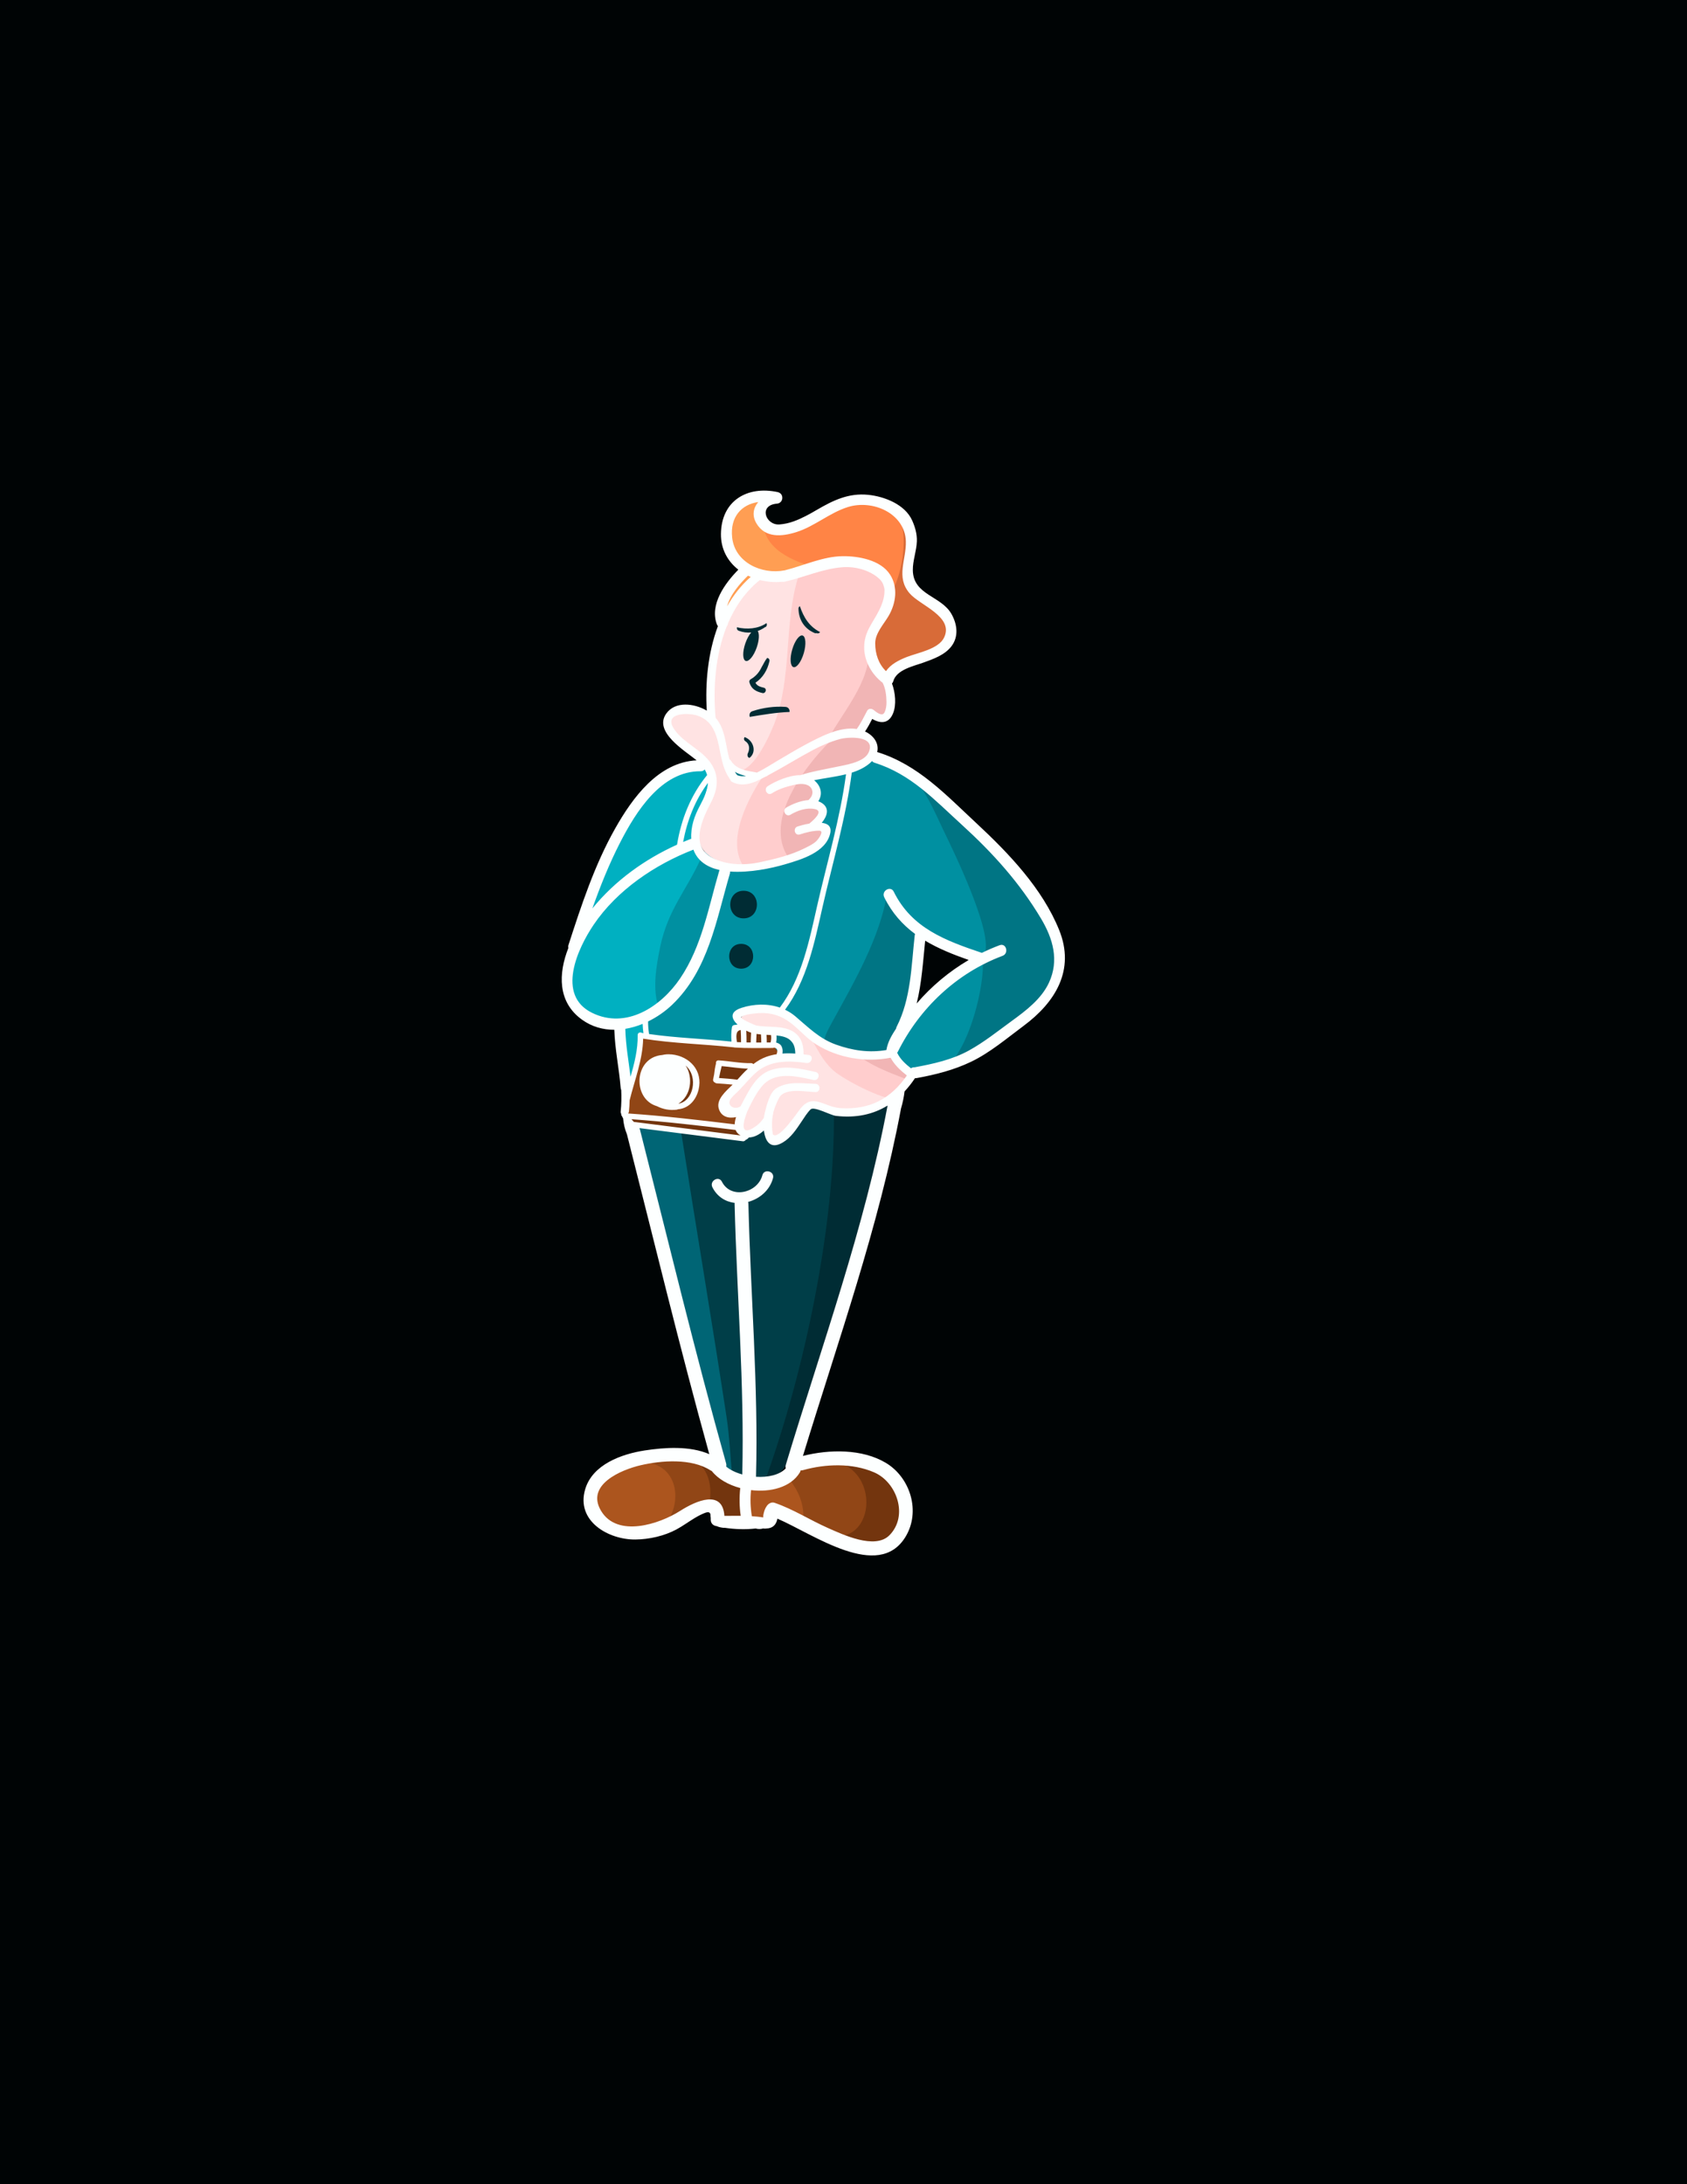 <?xml version="1.0" encoding="utf-8"?>
<!-- Generator: Adobe Illustrator 17.0.0, SVG Export Plug-In . SVG Version: 6.00 Build 0)  -->
<!DOCTYPE svg PUBLIC "-//W3C//DTD SVG 1.1//EN" "http://www.w3.org/Graphics/SVG/1.1/DTD/svg11.dtd">
<svg version="1.1" xmlns="http://www.w3.org/2000/svg" xmlns:xlink="http://www.w3.org/1999/xlink" x="0px" y="0px" width="612px"
	 height="792px" viewBox="0 0 612 792" enable-background="new 0 0 612 792" xml:space="preserve">
<g id="Слой_2">
	<rect fill="#000405" width="612" height="792"/>
</g>
<g id="Слой_18">
	<path fill="#73350E" d="M251,529.25c0.81,7.645,3.196,14.005,8.839,17.492c0.355,1.868-1.216,3.557-0.208,5.563
		c3.325,0.918,6.254,0.43,9.538,0.408c2.372-4.477,2.872-10.698,1.093-15.735c-6.248-3.252-11.474-5.992-18.513-7.728"/>
	<path fill="#73350E" d="M303.563,529.387c6.637,7.262,6.201,18.469,1.235,26.801c30.772,14.347,33.314-25.595-0.485-26.551"/>
</g>
<g id="Слой_19">
	<path fill="#914616" d="M228,531c9.198,2.207,13.442,11.676,14.448,20.743c3.998-0.15,11.45-2.708,14.683-4.954
		c4.054-20.232-13.673-23.562-30.131-16.539"/>
	<path fill="#914616" d="M300.75,529.5c20.975,2.409,16.429,36.898-5.547,25.232c-12.734-6.759-14.404-25.355,3.797-24.982"/>
</g>
<g id="Слой_13">
	<path fill="#AC551E" d="M224.25,531.5c31.198-9.715,24.163,35.685-0.994,24.004c-11.925-5.537-9.979-18.236,0.744-23.504"/>
	<path fill="#AC551E" d="M286.25,536.25c3.379,4.317,5.496,8.929,5.198,14.981c-6.697-1.746-13.759-0.568-20.662,1.235
		c-1.383-4.133-1.19-10.846,0.147-14.686c4.838,0.75,10.681-1.892,14.567-1.531"/>
</g>
<g id="Слой_10">
	<path fill="#006575" d="M250.75,410.5c3.872,20.206,6.571,40.884,8.319,61.539c1.901,22.467,9.844,43.987,11.186,66.562
		c-0.018-0.172-0.003-0.344,0.043-0.514c-12.26-7.053-11.493-12.052-14.611-25.112c-2.715-11.373-5.765-21.665-8.994-32.981
		c-3.22-11.284-5.875-22.985-8.756-34.231c-1.468-5.728-11.499-32.062-9.186-36.516c0.05-0.097,0.033-0.583,0.037-0.709
		c6.914-1.041,15.098,0.889,21.961,2.212"/>
</g>
<g id="Слой_15">
	<path fill="#003E48" d="M247.056,410.25c5.422,34.579,11.282,69.228,16.499,103.438c1.104,7.237,1.404,14.714,2.076,21.998
		c3.865,1.584,9.159,1.712,12.694,0.526c8.513-15.605,11.124-37.181,15.188-54.638c4.064-17.458,18.304-52.258,13.293-69.999
		c-0.639-2.262,0.319-6.259,0.518-8.323c-5.249-1.344-11.632-2.139-17.026-3.057c-7.688,9.838-34.722,5.669-47.431,4.831
		c2.088,1.165,2.97,3.701,3.939,4.725"/>
</g>
<g id="Слой_17">
	<path fill="#914616" d="M230.687,374.297c18.996-0.184,39.031-0.644,57.852,1.74c-5.523,48.463-26.074,25.855-61.273,30.028
		c-1.588-11.105,2.224-22.836,5.399-33.031"/>
	<path fill="#73350E" d="M265.667,373.5c-0.254,1.43,0.281,3.645,0.658,5.095c4.783-0.014,9.592,0.377,14.329,0.546
		c0.11-0.876,0.11-3.709,0-4.612c-4.291-0.663-11.86-3.282-14.82-0.529"/>
	<path fill="#73350E" d="M246.167,387c2.419,5.768-0.525,8.72-2,13.642c10.29,2.089,11.198-17.856,0.216-15.284
		c0.188,1.581,1.237,1.516,2.618,1.975"/>
	<path fill="#73350E" d="M261,385.833c-1.493,4.331-1.801,5.593,2.697,6.509c5.303,1.08,5.653-2.163,8.981-4.843
		c-0.001-0.001-0.032-0.472-0.036-0.467c-3.197-1.771-7.733-1.033-11.475-1.033"/>
	<path fill="#73350E" d="M228.875,407.75c0.041-1.141-0.513-2.228-1.581-2.689c3.858-1.312,9.624,0.638,13.628,0.689
		c9.325,0.117,18.894,3.891,28.27,3.259c-0.099,0.778,0.769,2.311,0.544,2.849c-0.994,2.372-10.811-0.456-13.493-0.79
		c-8.961-1.116-18.75-1.283-27.493-3.381"/>
</g>
<g id="Слой_14">
	<path fill="#002C34" d="M302.5,402.75c0.58,41.403-10.63,94.279-24.718,133.482c17.13,0.657,33.764-85.528,38.149-100.927
		c3.703-13.001,7.766-25.915,9.216-39.292c-7.891,0.915-15.731,2.134-23.595,3.348c-1.029,1.318,0.343,2.343,0.447,4.639"/>
</g>
<g id="Слой_11">
	<path fill="#007584" d="M329,279.25c2.626,10.547,6.602,21.36,10.493,31.585c4.188,11.007,13.116,20.511,13.758,32.081
		c0.86,15.484-14.406,28.486-10.941,43.577c13.318-1.747,37.631-18.43,40.702-32.192c5.389-24.147-23.707-48.096-39.078-61.706
		c-4.406-3.901-8.269-7.698-13.934-9.595"/>
</g>
<g id="Слой_6">
	<path fill="#0090A1" d="M356.5,348l-1.25,0.5c-9.101,2.872-40.416,26.138-27.024,37.962c2.704,2.387,5.243,3.504,7.607,3.646
		c-0.101-0.55,0.134-1.131,0.846-1.273c1.667-0.333,3.333-0.667,5-1c0.255-0.051,0.483-0.023,0.683,0.052
		C352.072,380.423,357.301,356.397,356.5,348z"/>
	<path fill="#0090A1" d="M342.196,300.939c-3.521-7.338-7.358-16.981-14.355-22.002c-10.614-7.618-15.905-0.416-26.341,1.313
		l16.246-6.748c-0.546-0.228-0.881-0.7-1.013-1.234c-1.802,0.72-4.472,2.144-5.811,2.505c-4.411,1.19-15.407,1.682-18.688,4.403
		c-2.888,2.395-4.477,4.279-3.617,8.599c13.236,2.015,17.975,7.637,26.028,17.999c7.454,9.591,17.142,17.341,25.113,26.648
		c4.676,5.46,9.145,12.902,16.57,14.589c0.003-0.118,0.041-0.224,0.116-0.316C362.387,341.674,344.581,305.909,342.196,300.939z"/>
</g>
<g id="Слой_8">
	<path fill="#00B0C1" d="M233.5,370c0.292,1.807,0.465,3.671,0.662,5.487c-3.278,0.646-3.631,14.294-5.593,17.679
		c-3.462-5.288-3.756-14.573-3.678-20.897c2.673-1.133,5.649-1.85,8.484-2.768"/>
</g>
<g id="Слой_9">
	<path fill="#00B0C1" d="M256.625,278.125c-18.482-0.895-26.441,14.951-33.887,29.026c-6.367,12.036-11.799,23.585-14.867,36.934
		c-2.118,9.217-4.837,19.448,4.79,24.399c8.964,4.611,27.125,1.49,29.554-8.974c0.754-3.25-0.613-7.864,0.084-11.47
		c1.121-5.799,4.145-11.086,6.452-16.458c2.572-5.991,6.646-13.225,8.134-19.539c-13.108-10.192,8.164-24.629-1.135-33.916"/>
</g>
<g id="Слой_7">
	<path fill="#0090A1" d="M254.5,310.75c-5.184,11.831-12.136,18.767-15.005,32.619c-1.486,7.176-2.885,15.479-0.489,22.138
		c-1.99,0.385-3.496,2.346-5.219,2.779c-0.265,1.615-0.051,5.355,0.444,6.932c10.855,1.891,20.847,1.29,31.425,3.504
		c0.481-1.968,1.361-3.777,1.131-5.949c-0.034,0.128,1.712-0.381,1.979-0.762c-5.606-7.566,11.012-5.552,15.089-4.019
		c6.403,2.407,9.852,7.622,16.164,10.181c6.844-16.355,26.227-32.234,22.463-53.385c0.787,12.018,24.26,21.776,34.04,21.185
		c-1.613-11.135-15.782-28.933-23.529-37.127c-7.451-7.881-28.178-24.847-40.562-22.195c-9.112,9.235-33.606,10.347-37.933,25.098"
		/>
</g>
<g id="Слой_12">
	<path fill="#007584" d="M321.75,324.5c-2.765,15.714-11.62,31.159-19.232,44.974c-5.278,9.58-6.054,10.847,8.555,12.67
		c9.259,1.155,13.685-0.818,17.383-9.516c2.823-6.639,3.828-14.622,4.556-21.829c1.426-14.116-2.528-14.976-11.513-25.549"/>
	<path fill="#007584" d="M280.833,373.667c6.69,0.373,9.658,2.996,9.141,9.771c-6.258,1.219-11.126-3.259-8.975-9.604"/>
</g>
<g id="Слой_29">
	<path fill="#007584" d="M265.667,278.5c2.383,0.685,4.54,1.651,6.795,2.469c-0.08,0.086-0.375,0.754-0.326,0.852
		c-2.978,1.418-8.252,1.076-6.469-3.155"/>
</g>
<g id="Слой_25">
	<path fill="#FFCDCD" d="M289,209c-5.774,16.373-7.731,34.148-14.438,50.064c-2.479,5.882-7.675,12.65-8.389,19.074
		c9.26,4.51,12.162,1.292,19.947-3.92c6.8-4.553,15.712-3.854,19.924-10.585c2.979-4.761,4.677-10.927,7.386-15.911
		c2.852-5.246,1.775-6.753,1.722-11.909c-0.049-4.736,1.473-7.488,3.529-11.976c1.559-3.402,4.109-6.435,3.153-10.548
		c-2.643-11.375-16.012-10.165-25.025-7.76c-3.362,0.897-6.57,2.221-9.975,2.973"/>
</g>
<g id="Слой_24">
	<path fill="#FFE3E3" d="M275,208.833c-12.763,5.77-17.687,29.276-17.334,41.485c0.192,6.639,1.577,9.71,3.547,15.593
		c0.864,2.579,0.414,6.719,1.614,9.095c6.576,13.028,15.433-6.042,17.85-12.039c6.828-16.945,3.581-36.763,8.909-53.787
		c-4.864-0.449-10.37-0.52-15.253,0.153"/>
</g>
<g id="Слой_26">
	<path fill="#F1B5B5" d="M315,236.167c0.875,10.645-9.693,22.767-14.171,31.15c3.942-0.512,8.294-0.803,12.21-1.685
		c-0.241-2.72,1.139-5.207,3.301-6.839c4.952,5.047,6.884-2.267,6.168-6.49c-0.85-5.018-4.635-9.745-7.341-13.969"/>
</g>
<g id="Слой_27">
	<path fill="#F1B5B5" d="M308.5,382.167c3.543,0.1,11.101-1.22,14.193-0.136c3.237,1.134,4.416,5.397,7.622,7.397
		C325.576,398.283,312.311,388.061,308.5,382.167"/>
</g>
<g id="Слой_28">
	<path fill="#F1B5B5" d="M302,266.667c5.886-1.176,18.222-0.408,13.107,7.612c-3.934,6.167-17.476,6.408-23.943,8.888
		c4.124,0.239,5.839,4.572,3.328,8.11c4.76,0.18,3.645,5.657,1.438,7.692c5.763,0.77,2.486,5.819,0.07,8.153
		c-4.755,4.595-11.574,5.033-17.86,5.624c-1.98-7.236-1.154-16.788,0.23-24.184c2.101-11.226,13.178-20.047,24.63-21.895"/>
</g>
<g id="Слой_21">
	<path fill="#FFCDCD" d="M303,267c-9.26,8.563-26.823,30.076-16.827,44.136c-5.331,1.454-9.589,3.252-15.265,2.555
		c-2.779-0.341-2.77,1.107-5.262-1.433c-3.238-3.301-4.023-10.408-3.626-14.782c1.133-12.467,7.14-13.01,16.858-18.054
		c7.837-4.068,15.904-8.029,23.455-12.255"/>
</g>
<g id="Слой_22">
	<path fill="#FFCDCD" d="M310.333,381.833c5.175,4.533,12.143,7.007,18.477,9.49c-10.444,18.835-37.768,1.832-35.98-16.481
		c3.105,3.711,12.81,6.901,17.836,6.991"/>
</g>
<g id="Слой_23">
	<path fill="#FFE3E3" d="M289.649,383.682c3.293-0.404-3.715-7.573-4.526-7.991c-3.398-1.753-7.803-0.666-11.346-1.885
		c-13.685-4.71,2.439-9.825,10.395-6.633c10.845,4.357,10.88,15.493,19.123,21.783c3.887,2.967,18.557,10.957,23.563,9.565
		c-4.731,1.315-10.973,3.452-16.026,4.311c-6.306,1.072-13.525-3.425-18.662-0.678c-5.992,3.204-10.564,19.042-14.289,5.176
		c-3.544,6.862-10.403,3.587-9.57-3.48c-9.31,1.232-2.357-9.135,0.191-11.863C275.206,384.811,280.462,384.81,289.649,383.682z"/>
</g>
<g id="Слой_16">
	<path fill="#FFE3E3" d="M277.333,280.667c-5.244,7.507-14.731,24.538-7.05,34.182c-18.392-3.362-19.609-9.428-14.412-26.595
		c2.079-6.868,2.884-9.58-3.328-14.716c-3.628-3-8.562-4.528-9.458-9.651c-0.831-4.754,3.297-7.645,9.181-6.284
		c10.12,2.339,8.359,12.674,11.684,20.087c3.49,7.78,8.031,4.431,14.549,3.811"/>
</g>
<g id="Слой_33">
	<path fill="#D86B38" d="M323.333,184.833c-0.02,7.561-2.274,14.548-2.63,21.904c-0.286,5.913,1.282,9.903-1.117,16.093
		c-4.05,10.449-4.883,14.268,3.076,22.284c3.824-7.343,29.88-8.299,20.201-22.133c-4.614-6.595-14.811-7.254-14.539-17.186
		c0.181-6.578,6.945-16.404-5.326-18.629"/>
</g>
<g id="Слой_34">
	<path fill="#FF8445" d="M274.833,188c-1.335,5.642,0.213,9.278,4.143,13.372c6.99,7.28,10.699,4.842,19.324,3.614
		c9.516-1.355,21.125-0.954,25.732,8.597c2.821-5.351,4.372-14.504,3.633-20.588c-1.417-11.674-12.623-13.361-22.431-9.183
		c-6.086,2.592-12.791,6.47-19.21,7.892c-7.572,1.678-9.494-2.679-16.692-3.537"/>
</g>
<g id="Слой_35">
	<path fill="#FF9E53" d="M276.833,189.667c0.765,10.776,13.046,14.544,21.571,16.872c-7.287-0.827-21.608,1.339-26.822,5.424
		c-2.156,1.689-3.184,3.596-4.873,5.74c-3.285,4.171-6.513,6.12-4.25-1.54c0.763-2.582,3.684-4.297,4.636-6.779
		c1.72-4.484,0.445-3.17-1.585-8.023c-4.152-9.922-0.786-20.635,11.509-20.196c-1.255,3.467-1.782,7.335,0.149,10.835"/>
</g>
<g id="Слой_3">
	<path fill="#002C34" d="M269.75,323c-6.449,0-6.449,10,0,10S276.199,323,269.75,323z"/>
	<path fill="#002C34" d="M268.875,342.25c-5.804,0-5.804,9,0,9S274.679,342.25,268.875,342.25z"/>
	<path fill="#002C34" d="M270.12,267.268c-0.307,0.434-0.327,1.099,0.251,1.47c1.621,1.042,1.688,2.895,0.891,4.507
		c-0.096,0.194-0.109,0.378-0.091,0.554c-0.03,0.455,0.218,0.909,0.724,1.026C274.6,272.758,273.43,268.448,270.12,267.268z"/>
	<path fill="#FDFFFF" d="M243.667,382.333c-0.08-0.008-0.153-0.005-0.223,0.004c-1.072-0.116-2.124-0.043-3.157,0.206
		c-10.365,0.815-11.026,15.918-1.986,18.558c2.242,1.142,4.663,1.584,7.199,1.274c0.161-0.02,0.301-0.07,0.421-0.142
		c3.539-0.258,6.473-2.881,7.502-7.113C255.08,388.304,250.247,383.004,243.667,382.333z M246.08,400.208
		c4.603-2.8,5.483-9.526,2.647-13.837C253.51,390.512,251.467,399.389,246.08,400.208z"/>
	<path fill="#FDFFFF" d="M384.249,337.258c-6.085-15.086-18.315-27.875-30.025-38.752c-11.031-10.247-21.107-21.176-35.859-25.768
		c-0.05-0.015-0.095-0.018-0.143-0.029c0.725-2.983-1.062-5.892-4.401-7.471c0.981-1.458,1.796-2.998,2.604-4.555
		c2.917,1.734,6.014,1.862,7.581-2.089c1.209-3.048,0.833-7.364-0.416-10.752c0.215-0.228,0.38-0.502,0.464-0.81
		c1.152-4.214,7.378-5.493,10.939-6.771c3.622-1.3,7.819-2.776,10.214-5.979c2.636-3.526,2.043-7.94-0.012-11.606
		c-3.748-6.689-13.932-6.834-14.043-15.942c-0.042-3.487,1.343-6.924,1.462-10.442c0.089-2.646-0.63-5.181-1.7-7.567
		c-2.622-5.851-10.098-8.721-16.015-9.305c-7.002-0.691-12.563,1.956-18.473,5.408c-2.811,1.642-5.544,3.165-8.62,4.266
		c-1.611,0.577-3.277,0.931-4.981,1.072c-5.069,0.42-7.808-6.997-0.95-7.541c0.635-0.05,1.113-0.336,1.433-0.733
		c0.533-0.603,0.634-1.538,0.314-2.276c-0.003-0.006-0.006-0.013-0.008-0.019c-0.167-0.375-0.443-0.695-0.833-0.89
		c-0.178-0.112-0.376-0.207-0.623-0.26c-11.166-2.41-20.477,3.184-20.618,15.154c-0.065,5.568,2.482,9.974,6.309,12.968
		c-4.92,4.993-10.487,12.725-7.776,19.838c0.093,0.245,0.224,0.445,0.371,0.62c-3.628,9.693-4.653,20.652-4.041,30.651
		c-4.557-2.661-11.43-3.521-14.697,1.065c-4.735,6.648,6.738,13.469,11.012,16.956c-13.9,0.713-23.242,13.551-29.55,24.714
		c-7.475,13.227-12.263,27.83-16.929,42.222c-0.131,0.405-0.127,0.767-0.04,1.086c-3.643,9.219-4.006,19.6,4.945,26.024
		c3.6,2.584,7.637,3.666,11.72,3.661c0.212,7.095,1.733,14.029,2.304,21.095c0.023,0.28,0.092,0.527,0.195,0.746
		c0.113,2.591,0.085,5.171-0.195,7.754c-0.041,0.375,0.043,0.674,0.202,0.901c-0.059,0.406,0.111,0.726,0.362,0.946
		c0.025,0.18,0.084,0.359,0.229,0.527c0.026,0.031,0.054,0.06,0.081,0.09c0.169,2.034,0.623,3.979,1.396,5.835
		c9.84,38.69,19.198,77.509,29.875,115.981c-7.102-3.053-16.108-2.453-23.362-1.345c-8.424,1.286-19.037,5.077-21.675,14.133
		c-3.36,11.538,8.472,18.246,18.182,18.169c5.02-0.04,10.548-1.28,14.976-3.673c2.217-1.198,4.276-2.709,6.43-4.015
		c1.19-0.721,2.423-1.39,3.719-1.901c1.408-0.555,1.946-0.313,2.146,0.447c-0.004,0.44,0.029,0.878,0.111,1.314
		c0,0.189-0.001,0.382-0.004,0.591c-0.021,1.485,1.028,2.268,2.169,2.382c0.783,0.365,1.682,0.539,2.498,0.618
		c0.143,0.014,0.271,0.005,0.392-0.015c3.757,0.556,7.513,0.679,11.253,0.262c0.945,0.268,1.857,0.242,2.727-0.026
		c0.088,0.015,0.175,0.025,0.263,0.041c0.286,0.052,0.545,0.031,0.79-0.019c0.026,0.001,0.048,0.007,0.075,0.007
		c0.143,0,0.271-0.021,0.393-0.051c0.085,0,0.169,0.01,0.256-0.003c2.131-0.306,3.067-1.787,3.36-3.531
		c13.002,5.584,36.659,22.735,46.475,6.616c5.622-9.231,1.729-21.551-7.132-26.841c-8.6-5.134-20.524-4.928-30.072-2.517
		c12.746-41.717,27.524-82.972,35.576-125.939c0.6-2.038,1.041-4.106,1.294-6.225c1.339-1.44,2.601-3.025,3.769-4.785
		c0.065-0.007,0.135-0.007,0.197-0.019c0.134,0.003,0.27,0,0.415-0.027c6.861-1.253,13.49-2.913,19.797-5.945
		c6.834-3.286,12.892-8.462,18.959-12.96C382.903,363.412,390.077,351.707,384.249,337.258z M265.604,194.902
		c-0.815-7.508,3.449-12.005,9.478-12.862c-1.747,2.049-2.391,4.807-0.683,7.719c3.156,5.379,9.215,4.85,14.471,3.192
		c6.669-2.104,12.007-6.97,18.663-9.076c9.047-2.862,20.775,2.264,21.081,12.417c0.202,6.688-3.72,12.908,1.362,18.846
		c3.785,4.423,16.087,8.399,12.549,15.978c-2.008,4.3-9.565,5.548-13.533,7.103c-2.907,1.139-5.847,2.625-7.58,5.145
		c-2.698-2.613-3.91-6.265-3.913-10.099c-0.003-3.694,3.147-6.961,4.897-9.979c2.667-4.601,3.44-10.358,0.487-14.949
		c-3.398-5.283-11.455-6.736-17.202-6.661c-7.199,0.094-14.098,3.409-21.026,5.14c-0.021,0.003-0.04,0.002-0.061,0.006
		C276.303,208.405,266.588,203.975,265.604,194.902z M271.333,208.742c0.328,0.161,0.667,0.304,1.004,0.449
		c-3.489,3.047-6.312,6.672-8.568,10.665C264.902,215.602,268.498,211.513,271.333,208.742z M263.637,227.125
		c0.256-0.269,0.413-0.618,0.423-1.028c2.589-6.098,6.348-11.568,11.584-15.772c2.637,0.678,5.419,0.903,8.138,0.624
		c0.266,0.052,0.559,0.051,0.875-0.02c7.046-1.582,13.769-4.711,21.024-5.253c4.595-0.343,9.843,1.052,13.287,4.178
		c3.274,2.97,1.63,8.097-0.027,11.413c-2.387,4.778-5.446,7.831-5.441,13.483c0.004,5.011,2.788,9.849,6.705,12.828
		c1.07,2.138,1.368,4.653,1.388,7.008c0.011,1.284-0.156,2.623-0.746,3.777c-0.849,1.661-3.09-0.259-3.912-0.923
		c-0.716-0.579-1.864-0.621-2.356,0.304c-1.197,2.247-2.272,4.516-3.764,6.585c-6.223-0.981-13.579,3.01-18.623,5.685
		c-3.626,1.922-7.115,4.098-10.667,6.15c-1.792,1.035-4.32,2.75-6.925,3.952c-3.451-0.558-7.59-1.063-9.486-4.368
		c-0.126-0.22-0.299-0.337-0.483-0.408c-1.469-5.158-1.422-10.945-5.036-15.074C258.626,249.58,259.493,237.516,263.637,227.125z
		 M270.626,281.384c-1.132,0.161-2.214,0.104-3.18-0.304c-0.004-0.005-0.006-0.01-0.01-0.015c-0.313-0.383-0.596-0.778-0.856-1.184
		C267.81,280.584,269.196,281.044,270.626,281.384z M244.751,264.665c-4.525-6.339,4.912-6.287,8.167-5.211
		c3.658,1.209,5.716,3.759,6.912,7.367c1.796,5.42,1.581,11.091,5.054,15.794c0.066,0.364,0.292,0.704,0.734,0.931
		c4.646,2.381,9.224-0.409,13.389-2.625c5.392-2.869,10.563-6.125,15.961-8.986c3.107-1.647,6.332-3.011,9.723-3.95
		c2.909-0.805,13.359-1.435,10.379,4.945c-1.676,3.588-8.845,4.529-12.251,5.26c-4.146,0.89-8.303,1.535-12.343,2.865
		c-0.021,0.007-0.037,0.018-0.057,0.025c-4.028-0.074-9.163,2.201-11.926,4.001c-1.614,1.051-0.112,3.65,1.514,2.59
		c2.296-1.495,4.981-2.334,7.625-2.972c1.476-0.356,3.096-0.608,4.594-0.252c2.813,0.668,3.272,3.566,1.338,5.368
		c-0.102,0.095-0.181,0.195-0.248,0.296c-2.908,0.199-5.98,1.478-8.074,2.719c-1.662,0.985-0.154,3.579,1.514,2.59
		c2.558-1.516,5.835-2.682,8.844-2.054c3.471,0.724-0.722,4.202-1.911,5.198c-0.025,0.021-0.041,0.044-0.064,0.066
		c-1.829,0.321-3.481,0.795-4.274,1.049c-1.835,0.587-1.051,3.483,0.797,2.893c2.271-0.726,4.555-1.336,6.954-1.362
		c2.299-0.025-0.529,3.363-0.836,3.671c-1.174,1.178-2.851,1.945-4.316,2.681c-5.028,2.526-10.831,3.935-16.315,5.099
		c-5.593,1.186-12.074,1.061-17.219-1.62c-8.354-4.353-3.559-14.158-0.427-20.205c2.393-4.622,2.98-9.335,0.072-13.804
		C254.703,271.871,248.311,269.652,244.751,264.665z M267.556,371.517c-0.438,0.044-0.875,0.107-1.322,0.185
		c-0.307,0.054-0.648,0.388-0.698,0.698c-0.285,1.761-0.337,3.522-0.172,5.284c-9.958-1.04-19.989-1.304-29.901-2.743
		c-0.002-0.014,0.004-0.026,0.002-0.041c-0.24-1.5-0.367-3.006-0.351-4.519c3.26-1.588,6.261-3.693,8.745-6.069
		c13.172-12.597,15.98-30.765,20.903-47.448c0.09-0.304,0.109-0.585,0.075-0.842c7.051,0.533,15.085-1.189,19.896-2.6
		c5.896-1.729,14.934-4.332,16.455-11.272c0.56-2.554-0.944-3.552-3.073-3.791c1.886-2.319,3.058-5.256-0.031-7.23
		c-0.383-0.245-0.793-0.431-1.216-0.585c1.755-2.689,0.864-5.68-1.525-7.629c3.689-0.743,7.787-1.214,11.576-2.166
		c-2.17,16.157-6.863,31.779-10.464,47.643c-2.876,12.672-5.565,26.367-13.549,36.959c-4.423-1.517-9.409-1.359-13.909,0.097
		C264.487,366.909,265.356,369.462,267.556,371.517z M268.714,373.503c0.104,1.473,0.118,2.949,0.118,4.426
		c-0.494-0.019-0.989-0.03-1.483-0.057C267.047,376.011,266.787,373.702,268.714,373.503z M250.776,304.153
		c-0.101,0.023-0.201,0.044-0.307,0.085c-0.889,0.344-1.771,0.706-2.65,1.077c1.455-7.763,4.277-15.09,8.996-21.423
		c-0.152,2.602-1.323,5.311-2.848,8.14C251.91,295.844,250.52,299.805,250.776,304.153z M224.936,305.565
		c5.737-11.182,14.973-26.037,29.231-25.899c0.671,0.006,1.164-0.262,1.485-0.66c0.389,0.669,0.678,1.345,0.868,2.029
		c-5.953,7.314-9.388,15.963-10.908,25.25c-11.794,5.329-22.535,13.074-30.708,23.106
		C217.788,321.265,220.987,313.262,224.936,305.565z M214.762,367.246c-13.033-6.423-5.236-23.299,0.605-31.94
		c8.479-12.543,22.212-21.805,36.164-27.211c0.006-0.002,0.011-0.006,0.017-0.008c1.536,4.199,5.113,6.409,9.49,7.387
		c-0.049,0.104-0.098,0.208-0.133,0.328c-3.933,13.328-6.248,27.285-14.186,38.997C239.776,365.041,227.158,373.355,214.762,367.246
		z M226.849,373.066c2.135-0.355,4.249-0.967,6.284-1.799c0.034,1.126,0.134,2.248,0.291,3.367
		c-0.168-0.027-0.337-0.051-0.505-0.076c-0.589-0.399-1.603-0.149-1.586,0.774c0.092,5.205-1.17,10.163-2.594,15.1
		C228.034,384.648,226.989,378.909,226.849,373.066z M228.167,403c0.146-1.346,0.222-2.69,0.249-4.036
		c1.843-7.426,4.724-14.628,4.903-22.336c10.883,1.736,21.916,1.944,32.861,3.139c0.107,0.036,0.216,0.06,0.322,0.066
		c4.608,0.302,9.22,0.178,13.833,0.167c0.163,0,0.315-0.053,0.456-0.126c0.434,0.07,0.832,0.223,1.056,0.631
		c0.267,0.487,0.054,1.232-0.102,1.756c-1.251,0.198-2.494,0.498-3.725,0.938c-1.732,0.619-3.302,1.553-4.756,2.662
		c-0.159-0.216-0.407-0.368-0.762-0.361c-3.979,0.087-7.873-0.779-11.833-1c-0.733-0.041-1.031,0.582-0.926,1.144
		c-0.34,1.308-0.535,2.636-0.68,3.979c-0.124,0.592-0.255,1.182-0.358,1.778c-0.1,0.579,0.256,0.993,0.687,1.163
		c0.155,0.143,0.349,0.252,0.61,0.27c1.929,0.128,3.861,0.25,5.783,0.459c-2.433,2.337-5.962,5.337-5.063,8.607
		c0.857,3.115,3.658,3.743,6.287,3.169c-0.271,0.892-0.444,1.783-0.471,2.629c-12.861-1.565-25.728-3.077-38.658-3.943
		C228.027,403.547,228.134,403.3,228.167,403z M272.334,378.006c-0.5-0.005-1.001-0.001-1.502-0.011
		c-0.001-1.426-0.012-2.851-0.103-4.274c0.288,0.15,0.573,0.289,0.846,0.408c0.29,0.126,0.59,0.237,0.899,0.334
		c-0.038,1.179-0.132,2.356-0.142,3.537C272.333,378.002,272.334,378.004,272.334,378.006z M274.329,378.021
		c0-0.008,0.004-0.013,0.004-0.021c0.009-1.03,0.078-2.058,0.124-3.087c0.526,0.082,1.066,0.139,1.612,0.186
		c0.076,0.97,0.094,1.942,0.096,2.916C275.553,378.017,274.941,378.021,274.329,378.021z M279.55,378.005
		c-0.462,0.002-0.924,0.002-1.385,0.004c-0.003-0.927-0.017-1.853-0.084-2.776c0.544,0.027,1.088,0.053,1.625,0.082
		c0.003,0.041-0.011,0.076-0.003,0.118C279.856,376.335,279.745,377.16,279.55,378.005z M281.688,375.46
		c3.763,0.387,6.799,1.552,6.819,6.575c-1.561-0.104-3.117-0.12-4.664-0.01c0.143-0.854,0.106-1.703-0.27-2.53
		c-0.373-0.822-1.165-1.252-2.005-1.474C281.716,377.172,281.776,376.337,281.688,375.46z M271.338,387.493
		c-1.372,1.263-2.635,2.641-3.844,4.01c-2.211-0.291-4.43-0.461-6.654-0.612c0.284-1.445,0.612-2.879,0.967-4.308
		C264.991,386.848,268.142,387.425,271.338,387.493z M229.987,406.847c-0.305-0.338-0.606-0.678-0.915-1.012
		c12.635,0.886,25.211,2.368,37.782,3.899c0.296,0.742,0.803,1.394,1.618,1.889c0.063,0.038,0.127,0.067,0.19,0.103
		c-12.832-1.626-25.662-3.268-38.495-4.893C230.098,406.825,230.048,406.844,229.987,406.847z M262.795,549.666
		c-0.645-9.687-10.212-5.542-16.074-1.804c-7.555,4.817-22.786,9.811-28.674-0.027c-5.686-9.5,7.407-14.91,14.321-16.521
		c7.582-1.767,18.49-2.593,25.371,1.845c0.163,0.105,0.326,0.186,0.486,0.25c2.27,2.895,6.061,5.027,10.32,6.166
		c-0.371,3.358-0.318,6.717,0.158,10.074C266.739,549.629,264.771,549.656,262.795,549.666z M291.331,533.077
		c8.199-2.29,17.837-2.628,25.778,0.805c8.271,3.576,12.502,15.753,5.576,22.791c-5.268,5.352-16.965-0.25-22.353-2.628
		c-6.485-2.862-12.614-6.829-19.335-9.122c-1.11-0.379-2.211,0.261-2.823,1.149c-0.768,1.114-0.985,1.948-1.252,3.264
		c-0.064,0.315-0.06,0.606-0.025,0.882c-1.381-0.2-2.762-0.352-4.145-0.435c-0.524-3.138-0.625-6.307-0.296-9.457
		c7.053,0.839,14.419-0.992,17.701-6.397c0.157-0.259,0.247-0.514,0.306-0.765C290.736,533.18,291.022,533.164,291.331,533.077z
		 M285.089,531.085c-0.15,0.499-0.139,0.945-0.031,1.34c-2.266,2.426-6.509,3.325-10.798,3.062
		c0.884-33.03-1.962-65.986-2.761-98.987c-0.006-0.246-0.049-0.467-0.108-0.675c4.137-1.103,7.851-4.178,9.036-8.627
		c0.665-2.496-3.193-3.554-3.857-1.063c-1.727,6.479-11.42,8.798-14.678,2.356c-1.164-2.302-4.615-0.277-3.454,2.019
		c1.759,3.477,4.801,5.263,8.084,5.672c-0.009,0.105-0.027,0.205-0.024,0.319c0.792,32.721,3.592,65.397,2.778,98.145
		c-2.299-0.643-4.362-1.615-5.824-2.853c0.079-0.363,0.08-0.764-0.044-1.207c-11.255-40.113-20.979-80.629-31.25-121
		c-0.049-0.191-0.113-0.364-0.19-0.523c12.51,1.586,25.019,3.186,37.529,4.771c0.249,0.032,0.443-0.024,0.593-0.126
		c0.193-0.081,0.353-0.223,0.457-0.417c0.095-0.021,0.19-0.038,0.289-0.093c0.333-0.187,0.607-0.448,0.849-0.739
		c1.961-0.064,3.859-1.097,5.437-2.534c0.474,3.814,2.293,7.052,6.847,4.349c2.991-1.775,4.926-4.769,6.822-7.599
		c1.017-1.519,1.971-3.099,3.269-4.398c1.224-1.225,7.295,2.129,9.155,2.347c7.248,0.852,13.492-0.492,18.775-3.743
		C313.641,445.307,298.107,487.907,285.089,531.085z M304.922,401.823c-5.966-0.382-10.066-5.646-14.611,0.252
		c-1.499,1.945-7.836,11.388-9.926,9.31c-0.355-1.855-0.41-3.699-0.23-5.521c0.008-0.054,0.015-0.108,0.016-0.16
		c0.095-0.89,0.237-1.775,0.435-2.653c0.525-1.76,1.238-3.471,2.053-4.985c2.054-3.815,9.642-2.154,13.175-2.066
		c1.936,0.048,1.931-2.952,0-3c-4.79-0.119-9.775-1.039-14.09,1.538c-2.57,1.535-3.61,6.348-4.291,8.938
		c-0.132,0.503-0.244,1.116-0.325,1.795c-1.011,1.586-2.29,2.784-3.925,3.766c-6.055,3.636-2.337-5.535-2.011-6.234
		c1.392-2.985,2.978-6.111,5.029-8.691c4.661-5.863,12.614-3.905,18.882-2.5c1.884,0.422,2.685-2.47,0.797-2.893
		c-5.368-1.204-11.208-2.569-16.554-0.591c-4.922,1.82-7.344,6.741-9.658,11.056c-0.295,0.55-0.668,1.232-1.054,1.991
		c-0.019,0.011-0.037,0.017-0.056,0.029c-2.344,1.52-5.408-0.598-3.202-3.125c0.882-1.011,1.922-1.887,2.853-2.852
		c2.048-2.122,3.834-4.395,6.067-6.348c5.169-4.521,11.901-4.313,18.307-3.433c1.891,0.26,2.707-2.631,0.797-2.893
		c-0.631-0.087-1.263-0.169-1.894-0.244c0.127-5.524-2.467-8.875-8.07-9.698c-3.034-0.445-6.122-0.208-9.144-0.764
		c-0.219-0.04-6.149-2.508-5.396-3.065c1.281-0.946,3.448-1.124,4.95-1.301c4.266-0.503,8.116,0.166,11.747,2.55
		c3.857,2.532,6.678,6.314,10.651,8.763c7.901,4.871,17.802,6.513,26.833,4.742c1.446,2.633,3.521,4.547,5.906,6.44
		C323.211,398.365,315.515,402.502,304.922,401.823z M380.538,356.314c-2.754,5.94-8.366,10.157-13.511,13.902
		c-5.069,3.689-9.991,7.648-15.492,10.681c-6.089,3.357-12.971,4.869-19.749,6.115c-0.041-0.002-0.077-0.012-0.119-0.012
		c-0.488,0-0.883,0.144-1.186,0.376c-2.028-1.6-3.864-3.257-5.009-5.636c0.093-0.115,0.18-0.246,0.255-0.397
		c7.888-15.81,21.352-28.531,37.971-34.748c2.393-0.895,1.357-4.763-1.063-3.857c-2.199,0.823-4.349,1.75-6.443,2.775
		c-13.197-4.448-25.428-8.931-31.965-22.189c-1.141-2.314-4.59-0.286-3.454,2.019c2.829,5.737,6.674,9.977,11.184,13.313
		c-0.057,0.158-0.103,0.326-0.123,0.51c-1.254,11.21-1.326,22.892-6.56,33.157c-0.112,0.22-0.168,0.436-0.2,0.647
		c-1.579,2.405-3.036,4.869-3.514,7.774c-6.28,1.073-12.232,0.192-18.268-1.957c-6.069-2.16-10.039-6.284-14.82-10.309
		c-1.135-0.956-2.373-1.728-3.674-2.346c7.952-10.691,10.702-24.477,13.587-37.208c3.679-16.238,8.459-32.207,10.617-48.758
		c2.56-0.813,4.901-1.934,6.773-3.629c0.208-0.189,0.39-0.381,0.573-0.574c0.225,0.274,0.536,0.5,0.956,0.631
		c13.105,4.079,21.726,13.463,31.593,22.444c11.22,10.213,20.972,20.988,28.775,34.065
		C382.022,340.398,384.274,348.257,380.538,356.314z M332.545,363.872c1.832-7.399,2.296-15.128,3.083-22.77
		c4.809,2.885,10.186,5.026,15.795,6.993C344.293,352.268,337.918,357.619,332.545,363.872z"/>
	<path fill="#002C34" d="M267.345,227.456c-0.108,0.474,0.062,1.038,0.64,1.258c1.52,0.578,3.049,0.77,4.54,0.622
		c-0.781,0.886-1.565,2.291-2.139,3.964c-1.068,3.113-1.005,5.956,0.141,6.349c1.146,0.393,2.942-1.811,4.01-4.924
		c0.882-2.57,0.991-4.952,0.357-5.927c0.809-0.292,1.6-0.683,2.36-1.185c0.07-0.046,0.13-0.098,0.183-0.152
		c0.729-0.133,0.93-0.969,0.621-1.505C275.003,228.055,270.904,228.312,267.345,227.456z"/>
	
		<ellipse transform="matrix(-0.961 -0.277 0.277 -0.961 502.371 543.343)" fill="#002C34" cx="289.586" cy="236.167" rx="2.195" ry="5.959"/>
	<path fill="#002C34" d="M279.131,239.766c0.145-0.648-0.298-1.097-0.799-1.214c-0.86,1.001-1.341,2.247-2.034,3.359
		c-0.839,1.81-2.109,3.33-3.969,4.392c-0.386,0.22-0.581,0.702-0.46,1.129c0.691,2.425,2.359,3.301,4.698,3.865
		c1.253,0.302,1.785-1.626,0.532-1.929c-1.359-0.328-2.444-0.641-3.04-1.808C276.763,245.739,278.412,242.975,279.131,239.766z"/>
	<path fill="#002C34" d="M286.426,258.16c0.105-0.81-0.37-1.752-1.426-1.827c-4.118-0.293-8.15,0.256-12.065,1.554
		c-0.982,0.325-1.205,1.31-0.92,2.059C276.797,259.164,281.577,258.331,286.426,258.16z"/>
	<path fill="#002C34" d="M290.172,219.823c-0.291,0.144-0.514,0.416-0.505,0.844c0.081,4.028,2.079,7.278,5.829,8.863
		c0.256,0.108,0.5,0.097,0.72,0.03c0.128,0.064,0.275,0.107,0.451,0.107c0.406,0,0.669-0.207,0.82-0.479
		C293.572,227.181,291.584,223.942,290.172,219.823z"/>
</g>
</svg>
